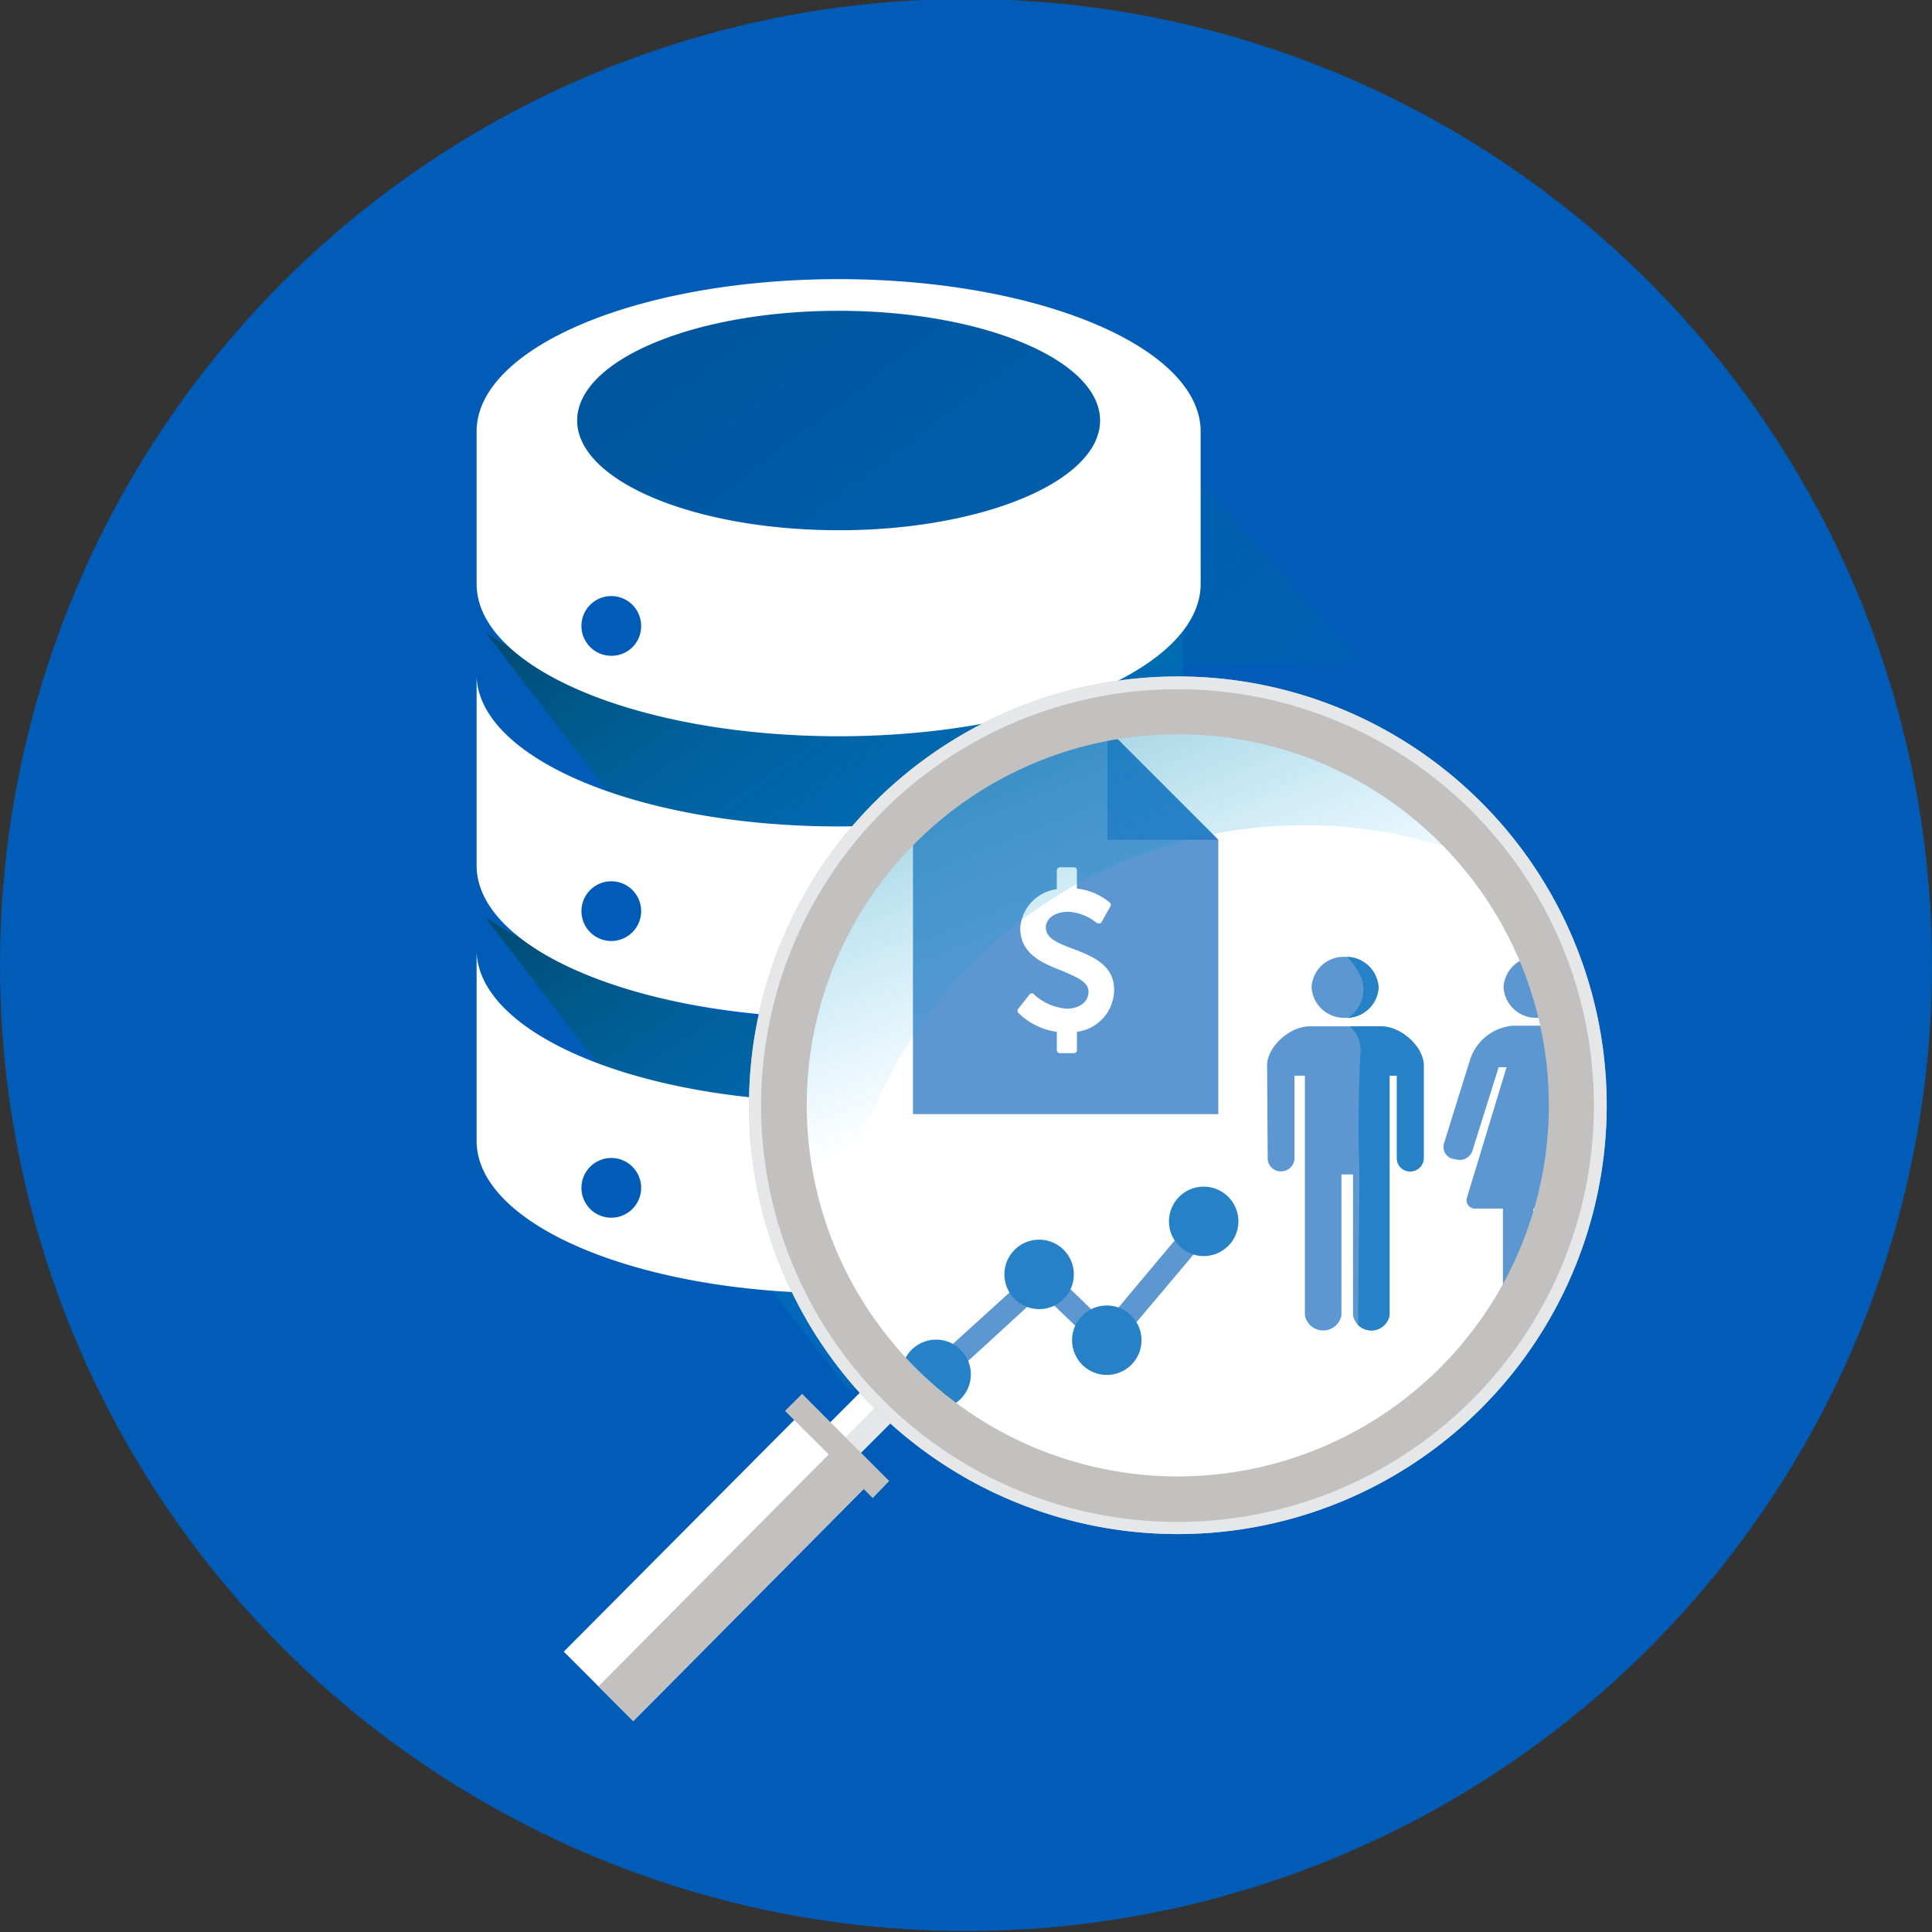 <svg xmlns="http://www.w3.org/2000/svg" xmlns:xlink="http://www.w3.org/1999/xlink" width="200" height="200" viewBox="0 0 200 200">
  <rect x="0" y="0" width="200" height="200" fill="#333333" stroke="none"/>
  <defs>
    <clipPath id="clip-path">
      <circle id="Ellipse_23" data-name="Ellipse 23" cx="100" cy="100" r="100"/>
    </clipPath>
    <clipPath id="clip-path-2">
      <path id="Path_26" data-name="Path 26" d="M133.621,160.592a42.866,42.866,0,0,1,42.9-42.9c2.461,0,25.237,12.555,27.571,12.934l43.533-77.287L63.4,42.8l2.082,216.214L143.4,191.38l-2.713-7.192A42.887,42.887,0,0,1,133.621,160.592Z" transform="translate(-63.4 -42.8)"/>
    </clipPath>
    <clipPath id="clip-path-3">
      <path id="Path_22" data-name="Path 22" d="M130.3,107.558s6.562-10.852,22.524-13.754,35.268,4.479,35.268,4.479l29.085,32.934L153.455,132.8Z" transform="translate(-130.3 -93.128)" opacity="0.4"/>
    </clipPath>
    <linearGradient id="linear-gradient" x1="0.084" y1="0.013" x2="0.528" y2="0.573" gradientUnits="objectBoundingBox">
      <stop offset="0" stop-color="#00455f"/>
      <stop offset="0.37" stop-color="#006d93" stop-opacity="0.631"/>
      <stop offset="0.801" stop-color="#0099d2" stop-opacity="0.2"/>
      <stop offset="1" stop-color="#00aeef" stop-opacity="0"/>
    </linearGradient>
    <clipPath id="clip-path-4">
      <rect id="Rectangle_1" data-name="Rectangle 1" width="73.375" height="55.962"/>
    </clipPath>
    <linearGradient id="linear-gradient-2" x1="0.17" y1="-0.1" x2="0.605" y2="0.453" xlink:href="#linear-gradient"/>
    <linearGradient id="linear-gradient-3" x1="0.171" y1="-0.099" x2="0.605" y2="0.454" xlink:href="#linear-gradient"/>
    <clipPath id="clip-path-7">
      <circle id="Ellipse_22" data-name="Ellipse 22" cx="40.82" cy="40.82" r="40.82"/>
    </clipPath>
    <clipPath id="clip-path-8">
      <path id="Path_40" data-name="Path 40" d="M291.428,208.209a3.365,3.365,0,0,1-3.47-3.155,3.323,3.323,0,0,1,3.47-3.155,3.169,3.169,0,1,1,0,6.309Zm-9.653,13.06,2.713-8.707a5.093,5.093,0,0,1,4.416-3.533h4.984a5.16,5.16,0,0,1,4.29,3.091h0l2.839,9.085a1.355,1.355,0,0,1-1.009,1.64,1.44,1.44,0,0,1-1.767-.883l-2.713-8.644h-.82l4.1,13.5a.875.875,0,0,1-.946,1.136h-2.776V239a1.583,1.583,0,0,1-3.155,0V227.957h-.883V239a1.583,1.583,0,0,1-3.155,0V227.957h-2.776a.875.875,0,0,1-.946-1.136l4.1-13.5h-.82l-2.713,8.644a1.387,1.387,0,0,1-1.767.883A1.277,1.277,0,0,1,281.775,221.269Z" transform="translate(-281.732 -201.9)"/>
    </clipPath>
    <clipPath id="clip-path-9">
      <path id="Path_43" data-name="Path 43" d="M252.8,213.067c.063-1.893,2.334-3.975,4.416-3.975H264.6c2.082,0,4.353,2.082,4.416,3.975h0v.442h0v9.274a1.389,1.389,0,0,1-1.388,1.325,1.347,1.347,0,0,1-1.388-1.325V214.2h-.757V239a1.924,1.924,0,0,1-3.785,0V224.424h-1.2V239a1.924,1.924,0,0,1-3.785,0V214.2h-1.073v8.58a1.389,1.389,0,0,1-1.388,1.325,1.347,1.347,0,0,1-1.388-1.325l-.063-9.716Zm8.076-4.858a3.365,3.365,0,0,1-3.47-3.155,3.322,3.322,0,0,1,3.47-3.155,3.365,3.365,0,0,1,3.47,3.155A3.324,3.324,0,0,1,260.876,208.209Z" transform="translate(-252.8 -201.9)"/>
    </clipPath>
    <linearGradient id="linear-gradient-4" x1="-0.021" y1="-0.515" x2="0.485" y2="0.526" xlink:href="#linear-gradient"/>
    <clipPath id="clip-Atlas">
      <rect width="200" height="200"/>
    </clipPath>
  </defs>
  <g id="Atlas" clip-path="url(#clip-Atlas)">
    <circle id="Blue_300_Bg" data-name="Blue 300 Bg" cx="100" cy="100" r="100" transform="translate(0 -0.1)" fill="#005cb7"/>
    <g id="Group_41" data-name="Group 41" clip-path="url(#clip-path)">
      <path id="Path_19" data-name="Path 19" d="M254.134,188.241c6.183,16.845-16.4,40.82-37.35,40.82s-34.322-.82-34.322-.82c-18.044-40.82,8.959-65.426,33.754-65.741C237.162,162.373,249.213,174.928,254.134,188.241Z" transform="translate(-93.503 -88.304)" fill="#fff"/>
      <path id="Path_20" data-name="Path 20" d="M255.6,229.1c-6.751,10.915-22.334,20.189-42.082,20.189-14.259,0-23.47-.189-32.618-.442,1.64,3.028,16.4,18.233,37.413,18.233S256.357,255.6,256.357,241.4C256.421,236.86,258.692,232.759,255.6,229.1Z" transform="translate(-95.096 -112.885)" fill="#fff"/>
      <g id="Group_23" data-name="Group 23" transform="translate(11.672 -1.325)">
        <g id="Group_21" data-name="Group 21" clip-path="url(#clip-path-2)">
          <g id="Group_16" data-name="Group 16" transform="translate(42.208 31.753)" opacity="0.4">
            <g id="Group_15" data-name="Group 15" clip-path="url(#clip-path-3)">
              <path id="Path_21" data-name="Path 21" d="M347.15,292.482,189.8,100.242s-27.192-11.293-44.479-6.688c-17.287,4.543-20.82,13.817-20.82,13.817L272.7,291.157C270.367,298.98,347.465,292.608,347.15,292.482Z" transform="translate(-128.159 -92.878)" opacity="0.8" fill="url(#linear-gradient)"/>
            </g>
          </g>
          <g id="Group_18" data-name="Group 18" transform="translate(37.413 59.621)">
            <g id="Group_17" data-name="Group 17" clip-path="url(#clip-path-4)">
              <path id="Path_23" data-name="Path 23" d="M241.95,240.281,197.029,142.3s-6.5,14.511-40.568,14.511c-16.467,0-31.861-10.473-31.861-10.473l78.107,101.7Z" transform="translate(-123.401 -139.145)" opacity="0.8" fill="url(#linear-gradient-2)"/>
            </g>
          </g>
          <g id="Group_20" data-name="Group 20" transform="translate(37.413 89.148)">
            <g id="Group_19" data-name="Group 19" clip-path="url(#clip-path-4)">
              <path id="Path_24" data-name="Path 24" d="M241.913,287.044,196.929,189s-6.5,14.511-40.568,14.511c-16.467,0-31.861-10.473-31.861-10.473l78.107,101.7Z" transform="translate(-123.364 -185.909)" opacity="0.8" fill="url(#linear-gradient-3)"/>
            </g>
          </g>
        </g>
        <g id="Group_22" data-name="Group 22" clip-path="url(#clip-path-2)">
          <path id="Path_27" data-name="Path 27" d="M198.053,155.9c-.379,8.58-16.972,15.521-37.476,15.521S123.415,164.48,123.1,155.9v19.558c0,8.707,16.782,15.773,37.476,15.773s37.476-7.066,37.476-15.773V155.9Zm-61.009,27.382a3.091,3.091,0,1,1,3.091-3.091A3.1,3.1,0,0,1,137.043,183.282Z" transform="translate(-85.434 -84.544)" fill="#fff"/>
          <path id="Path_28" data-name="Path 28" d="M198.053,201.1c-.379,8.58-16.972,15.521-37.476,15.521S123.415,209.68,123.1,201.1v19.558c0,8.707,16.782,15.773,37.476,15.773s37.476-7.066,37.476-15.773V201.1Zm-61.009,27.508a3.091,3.091,0,1,1,3.091-3.091A3.1,3.1,0,0,1,137.043,228.608Z" transform="translate(-85.434 -101.226)" fill="#fff"/>
          <path id="Path_29" data-name="Path 29" d="M160.576,90.7c-20.694,0-37.476,7.066-37.476,15.773v15.773c0,8.707,16.782,15.773,37.476,15.773s37.476-7.066,37.476-15.773V106.473C198.053,97.766,181.27,90.7,160.576,90.7Zm-23.533,38.991a3.091,3.091,0,1,1,3.091-3.091A3.057,3.057,0,0,1,137.043,129.691Zm23.533-13c-14.953,0-27.066-5.11-27.066-11.356s12.114-11.356,27.066-11.356,27.066,5.11,27.066,11.356S175.529,116.694,160.576,116.694Z" transform="translate(-85.434 -60.479)" fill="#fff"/>
        </g>
      </g>
      <g id="Group_35" data-name="Group 35" transform="translate(81.262 74.385)">
        <g id="Group_34" data-name="Group 34" clip-path="url(#clip-path-7)">
          <g id="Group_27" data-name="Group 27" transform="translate(12.05 48.454)">
            <path id="Path_34" data-name="Path 34" d="M210.406,253.382,197.6,265.117l-1.2-2.145L209.271,251.3Z" transform="translate(-194.129 -243.918)" fill="#5c97d1"/>
            <path id="Path_35" data-name="Path 35" d="M235.2,248.087l-9.464,11.23-1.64-1.767,10.095-12.05Z" transform="translate(-204.352 -241.778)" fill="#5c97d1"/>
            <path id="Path_36" data-name="Path 36" d="M215.893,253l5.931,5.741-1.83,1.514L214,254.514Z" transform="translate(-200.625 -244.546)" fill="#5c97d1"/>
            <circle id="Ellipse_18" data-name="Ellipse 18" cx="3.596" cy="3.596" r="3.596" transform="translate(0 15.836)" fill="#2781c6"/>
            <circle id="Ellipse_19" data-name="Ellipse 19" cx="3.596" cy="3.596" r="3.596" transform="translate(10.662 5.489)" fill="#2781c6"/>
            <circle id="Ellipse_20" data-name="Ellipse 20" cx="3.596" cy="3.596" r="3.596" transform="translate(27.697)" fill="#2781c6"/>
            <circle id="Ellipse_21" data-name="Ellipse 21" cx="3.596" cy="3.596" r="3.596" transform="translate(17.666 12.303)" fill="#2781c6"/>
          </g>
          <g id="Group_32" data-name="Group 32" transform="translate(49.905 24.669)">
            <path id="Path_37" data-name="Path 37" d="M291.428,208.209a3.365,3.365,0,0,1-3.47-3.155,3.323,3.323,0,0,1,3.47-3.155,3.169,3.169,0,1,1,0,6.309Zm-9.653,13.06,2.713-8.707a5.093,5.093,0,0,1,4.416-3.533h4.984a5.16,5.16,0,0,1,4.29,3.091h0l2.839,9.085a1.355,1.355,0,0,1-1.009,1.64,1.44,1.44,0,0,1-1.767-.883l-2.713-8.644h-.82l4.1,13.5a.875.875,0,0,1-.946,1.136h-2.776V239a1.583,1.583,0,0,1-3.155,0V227.957h-.883V239a1.583,1.583,0,0,1-3.155,0V227.957h-2.776a.875.875,0,0,1-.946-1.136l4.1-13.5h-.82l-2.713,8.644a1.387,1.387,0,0,1-1.767.883A1.277,1.277,0,0,1,281.775,221.269Z" transform="translate(-263.478 -201.9)" fill="#5c97d1"/>
            <g id="Group_29" data-name="Group 29" transform="translate(18.254)">
              <g id="Group_28" data-name="Group 28" clip-path="url(#clip-path-8)">
                <path id="Path_39" data-name="Path 39" d="M297.1,201a8.789,8.789,0,0,1,2.019,2.776,3.505,3.505,0,0,1-2.019,4.416,3.474,3.474,0,0,1,1.893,3.6c-.126,2.271-.252,7.823-.126,10.536.126,2.65-.189,16.782-.063,18.612s4.1,1.577,4.795-3.6,2.587-10.347,3.47-11.167c.883-.883,1.262-2.019.315-6.751-.946-4.669-1.009-7.95-2.461-9.527-1.388-1.514-3.028-2.461-2.9-4.984S299.75,200.936,297.1,201Z" transform="translate(-287.404 -201.567)" fill="#2881c7"/>
              </g>
            </g>
            <g id="Group_31" data-name="Group 31">
              <path id="Path_41" data-name="Path 41" d="M252.8,213.067c.063-1.893,2.334-3.975,4.416-3.975H264.6c2.082,0,4.353,2.082,4.416,3.975h0v.442h0v9.274a1.389,1.389,0,0,1-1.388,1.325,1.347,1.347,0,0,1-1.388-1.325V214.2h-.757V239a1.924,1.924,0,0,1-3.785,0V224.424h-1.2V239a1.924,1.924,0,0,1-3.785,0V214.2h-1.073v8.58a1.389,1.389,0,0,1-1.388,1.325,1.347,1.347,0,0,1-1.388-1.325l-.063-9.716Zm8.076-4.858a3.365,3.365,0,0,1-3.47-3.155,3.322,3.322,0,0,1,3.47-3.155,3.365,3.365,0,0,1,3.47,3.155A3.324,3.324,0,0,1,260.876,208.209Z" transform="translate(-252.8 -201.9)" fill="#5c97d1"/>
              <g id="Group_30" data-name="Group 30" clip-path="url(#clip-path-9)">
                <path id="Path_42" data-name="Path 42" d="M265.1,201a8.789,8.789,0,0,1,2.019,2.776,3.505,3.505,0,0,1-2.019,4.416,3.474,3.474,0,0,1,1.893,3.6c-.126,2.271-.252,7.823-.126,10.536.126,2.65-.189,16.782-.063,18.612s4.1,1.577,4.795-3.6,2.587-10.347,3.47-11.167c.883-.883,1.262-2.019.315-6.751-.946-4.669-1.009-7.95-2.461-9.527-1.388-1.514-3.028-2.461-2.9-4.984S267.813,200.936,265.1,201Z" transform="translate(-257.34 -201.567)" fill="#2781c6"/>
              </g>
            </g>
          </g>
          <g id="Group_33" data-name="Group 33" transform="translate(13.249 1.073)">
            <path id="Path_44" data-name="Path 44" d="M214.826,164.5H194.7v39.874h31.609V175.983Zm-3.155,31.356v1.893a.3.3,0,0,1-.315.315h-1.451a.3.3,0,0,1-.315-.315v-1.893a7.063,7.063,0,0,1-3.975-1.956.3.3,0,0,1,0-.442l1.136-1.451a.328.328,0,0,1,.252-.126c.126,0,.189,0,.252.126a5.574,5.574,0,0,0,3.407,1.451c1.073,0,2.208-.568,2.208-1.767,0-1.009-1.262-1.514-2.713-2.145-1.956-.757-4.353-1.7-4.353-4.416a4.346,4.346,0,0,1,3.785-4.038v-1.956a.338.338,0,0,1,.315-.315h1.451a.3.3,0,0,1,.315.315v1.893a6.351,6.351,0,0,1,3.407,1.451.3.3,0,0,1,.063.379l-.883,1.577c-.063.126-.126.189-.252.189a.569.569,0,0,1-.315-.063,5.067,5.067,0,0,0-2.9-1.136c-1.388,0-2.334.694-2.334,1.64,0,1.136,1.325,1.64,2.839,2.208,1.956.757,4.227,1.64,4.227,4.227A4.408,4.408,0,0,1,211.672,195.856Z" transform="translate(-194.7 -164.5)" fill="#5c97d1"/>
            <path id="Path_45" data-name="Path 45" d="M238.083,175.983H226.6V164.5Z" transform="translate(-206.474 -164.5)" fill="#317cc5"/>
          </g>
        </g>
      </g>
      <path id="Path_46" data-name="Path 46" d="M179.295,222.591a48.453,48.453,0,0,1,69.338-43.722,41.843,41.843,0,0,0-69.274,46.183C179.295,224.231,179.295,223.411,179.295,222.591Z" transform="translate(-92.733 -88.71)" opacity="0.8" fill="url(#linear-gradient-4)"/>
      <g id="Group_40" data-name="Group 40" transform="translate(58.36 70.016)">
        <g id="Group_39" data-name="Group 39">
          <g id="Group_38" data-name="Group 38">
            <g id="Group_37" data-name="Group 37">
              <g id="Group_36" data-name="Group 36">
                <rect id="Rectangle_3" data-name="Rectangle 3" width="11.672" height="4.479" transform="translate(23.472 81.337) rotate(-45)" fill="#fff"/>
                <rect id="Rectangle_4" data-name="Rectangle 4" width="11.672" height="2.208" transform="translate(25.064 82.88) rotate(-45)" fill="#e6e7e8"/>
                <path id="Path_47" data-name="Path 47" d="M243.564,168.888a44.389,44.389,0,1,0,0,62.776A44.362,44.362,0,0,0,243.564,168.888Zm-58.549,58.549a38.411,38.411,0,1,1,54.322,0A38.384,38.384,0,0,1,185.015,227.436Z" transform="translate(-148.611 -155.875)" fill="#c2c1c0"/>
                <path id="Path_48" data-name="Path 48" d="M243.564,168.888a44.389,44.389,0,1,0,0,62.776A44.362,44.362,0,0,0,243.564,168.888Zm-.946,61.893a43.1,43.1,0,1,1,0-60.946A43.067,43.067,0,0,1,242.617,230.78Z" transform="translate(-148.611 -155.875)" fill="#e6e7e8"/>
                <path id="Path_49" data-name="Path 49" d="M144.592,308.55l-7.192-7.192L162.132,276.5l7.192,7.129Z" transform="translate(-137.4 -200.396)" fill="#fff"/>
                <path id="Path_50" data-name="Path 50" d="M146.7,310.617l-3.6-3.6L167.832,282.1l3.6,3.6Z" transform="translate(-139.504 -202.463)" fill="#c2c1c0"/>
                <path id="Path_51" data-name="Path 51" d="M180.009,278.143l-4.543-4.543-1.767,1.767,9.085,9.022,1.7-1.767Z" transform="translate(-150.798 -199.326)" fill="#c2c1c0"/>
              </g>
            </g>
          </g>
        </g>
      </g>
    </g>
  </g>
</svg>
